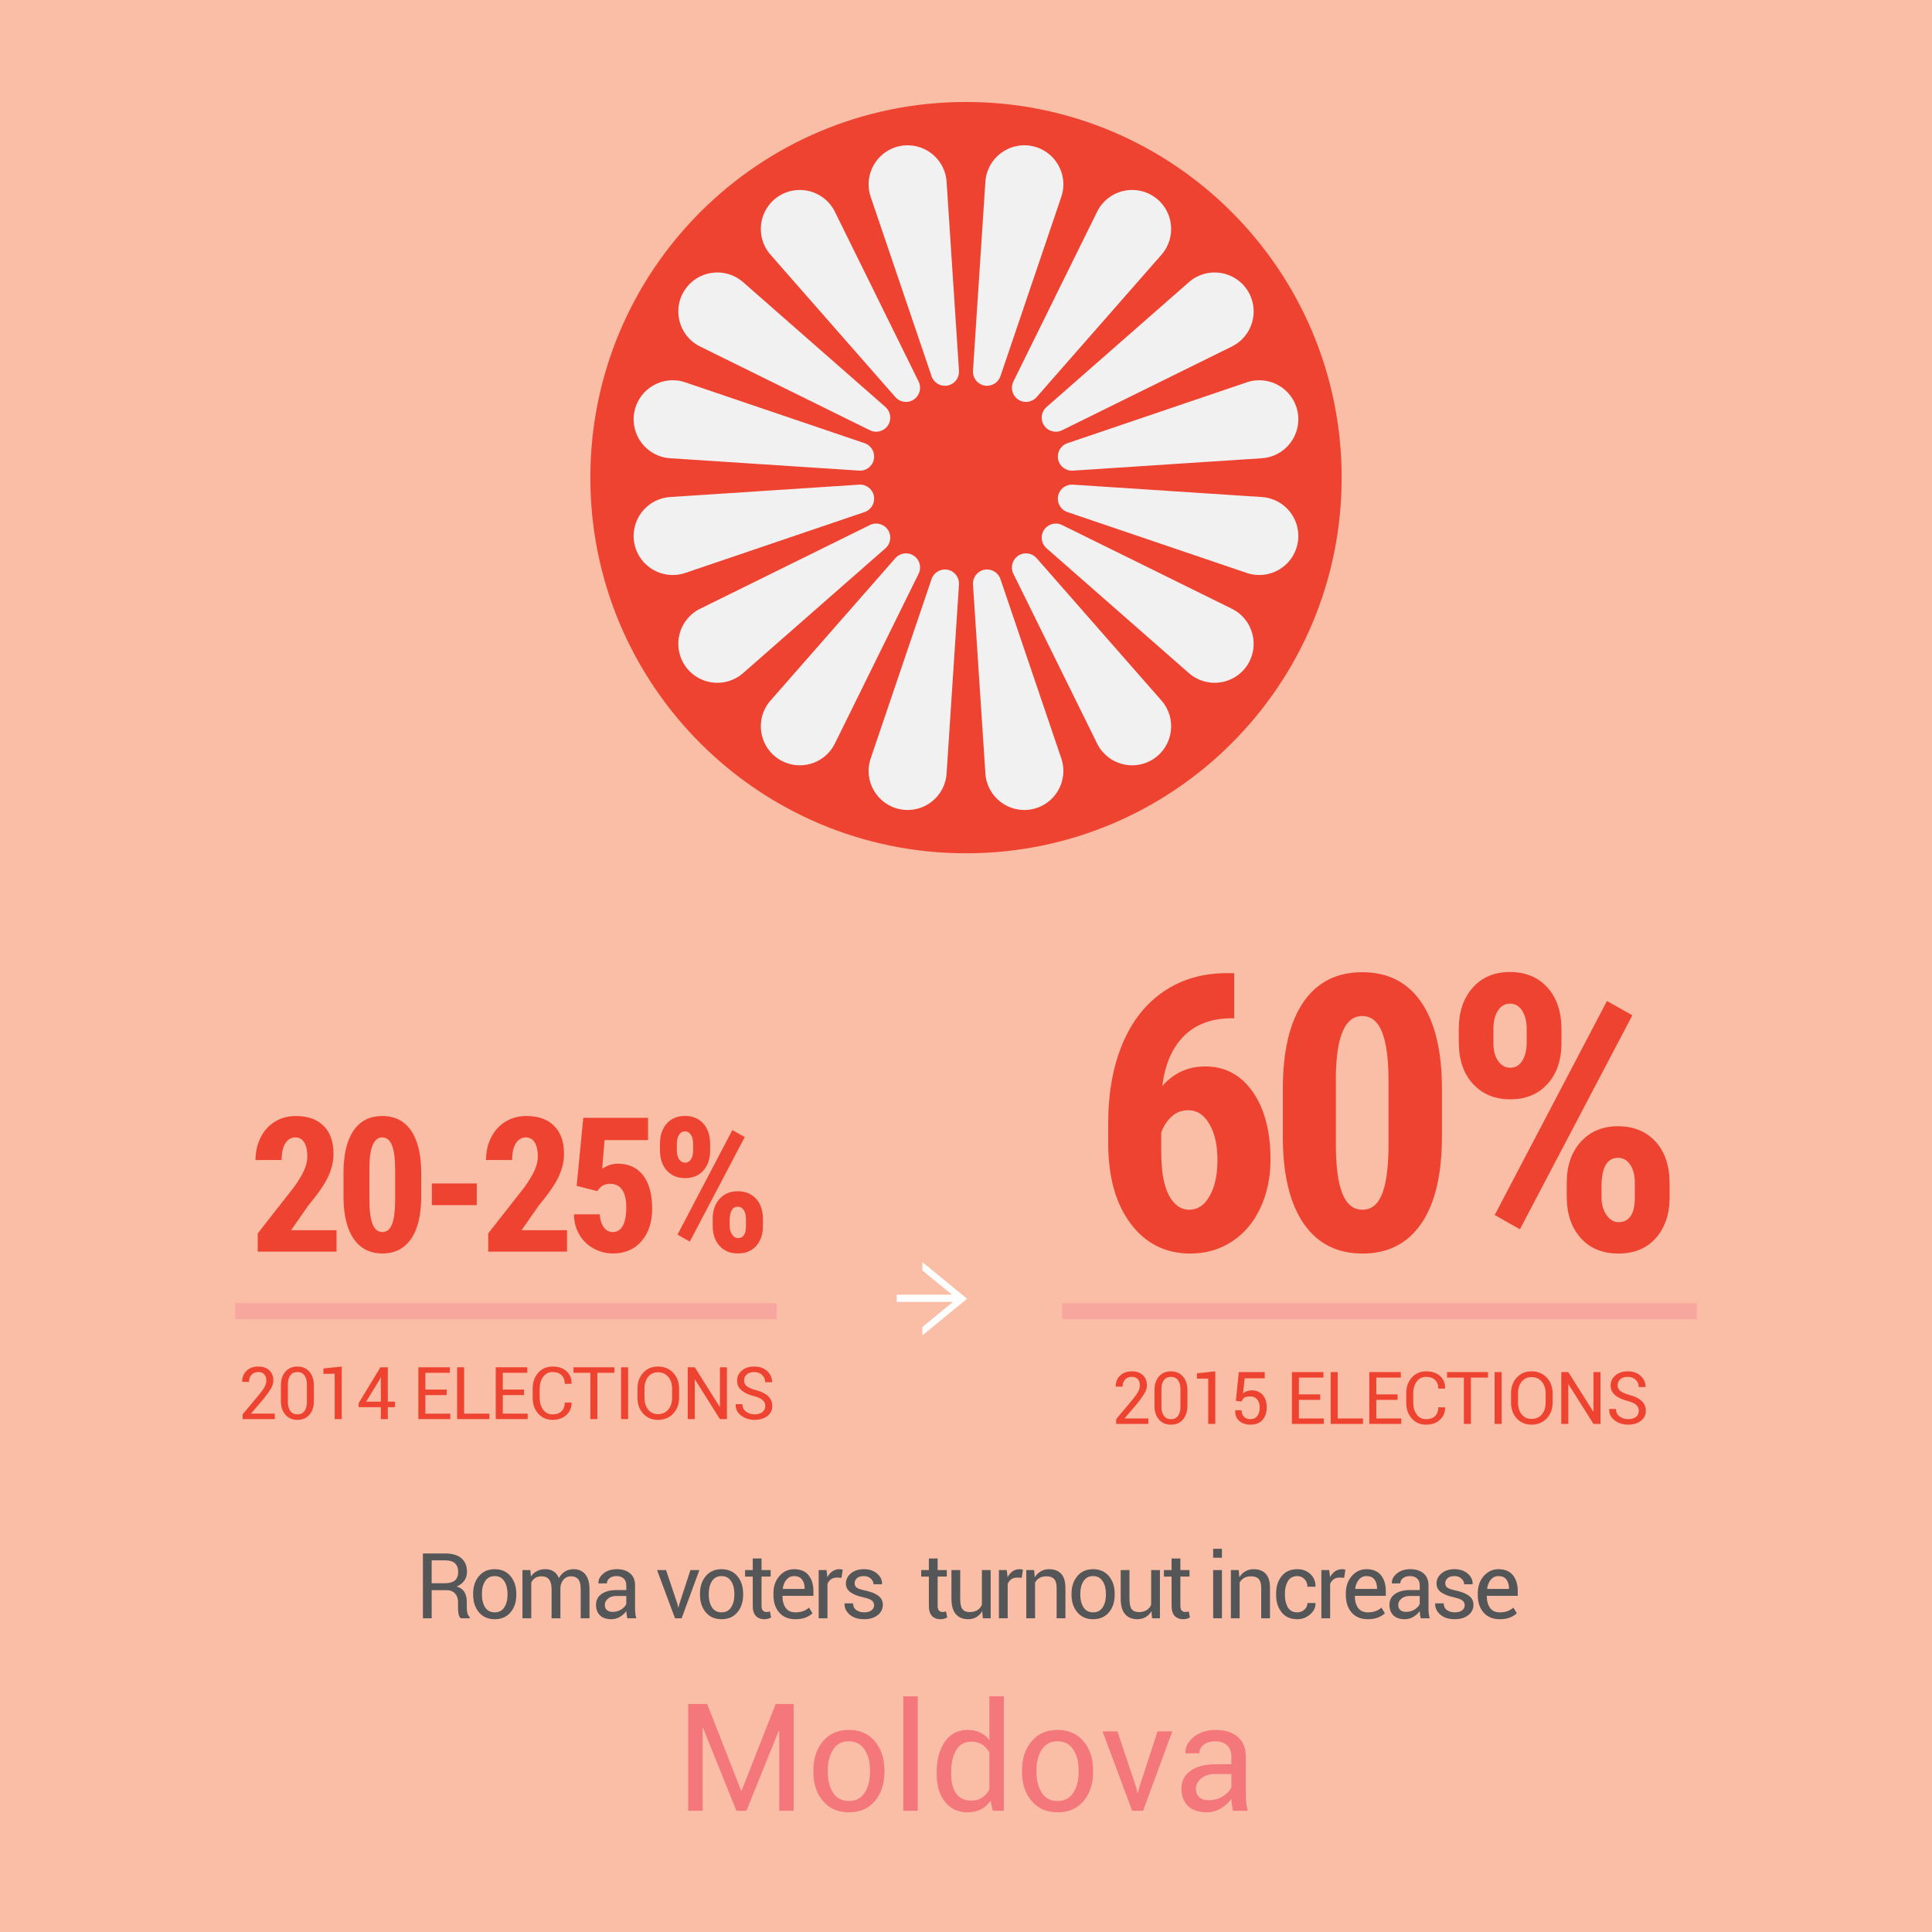 <?xml version="1.0" encoding="utf-8"?>
<!-- Generator: Adobe Illustrator 16.0.0, SVG Export Plug-In . SVG Version: 6.00 Build 0)  -->
<!DOCTYPE svg PUBLIC "-//W3C//DTD SVG 1.1//EN" "http://www.w3.org/Graphics/SVG/1.1/DTD/svg11.dtd">
<svg version="1.1" xmlns="http://www.w3.org/2000/svg" xmlns:xlink="http://www.w3.org/1999/xlink" x="0px" y="0px" width="360px"
	 height="360px" viewBox="0 0 360 360" enable-background="new 0 0 360 360" xml:space="preserve">
<g id="Layer_1">
	<g>
		<rect fill="#FABEA7" width="360" height="360"/>
	</g>
	<g>
		<g>
			<path fill="#EF4331" d="M180.001,19c-38.666,0-70,31.342-70,70.002c0,38.659,31.334,69.998,70,69.998
				c38.658,0,69.998-31.339,69.998-69.998C249.999,50.342,218.659,19,180.001,19z"/>
		</g>
		<g>
			<g id="petal-15">
				<path fill="#F1F1F2" d="M144.998,36.619c3.65-2.436,8.623-1.11,10.566,2.83l15.612,31.657c0.577,1.179,0.196,2.612-0.903,3.341
					c-1.093,0.736-2.561,0.541-3.431-0.45L143.57,47.46C140.674,44.158,141.349,39.057,144.998,36.619z"/>
			</g>
			<g id="petal-14">
				<path fill="#F1F1F2" d="M127.618,54.002c2.435-3.651,7.54-4.327,10.842-1.431l26.536,23.273
					c0.988,0.869,1.184,2.336,0.449,3.436c-0.73,1.094-2.158,1.476-3.341,0.897l-31.655-15.613
					C126.506,62.623,125.177,57.649,127.618,54.002z"/>
			</g>
			<g id="petal-13">
				<path fill="#F1F1F2" d="M118.209,76.712c0.858-4.305,5.31-6.885,9.471-5.471l33.426,11.343c1.244,0.424,1.986,1.709,1.728,3
					c-0.253,1.295-1.431,2.197-2.749,2.109l-35.22-2.308C120.481,85.101,117.354,81.014,118.209,76.712z"/>
			</g>
			<g id="petal-12">
				<path fill="#F1F1F2" d="M118.209,101.292c-0.854-4.303,2.272-8.39,6.656-8.676l35.226-2.31c1.312-0.087,2.489,0.813,2.743,2.108
					c0.258,1.292-0.484,2.576-1.728,3l-33.426,11.346C123.519,108.173,119.067,105.595,118.209,101.292z"/>
			</g>
			<g id="petal-11">
				<path fill="#F1F1F2" d="M127.618,124c-2.441-3.646-1.112-8.62,2.831-10.563l31.655-15.612c1.184-0.581,2.611-0.198,3.341,0.895
					c0.734,1.1,0.544,2.568-0.449,3.439L138.46,125.43C135.157,128.325,130.053,127.649,127.618,124z"/>
			</g>
			<g id="petal-10">
				<path fill="#F1F1F2" d="M144.998,141.381c-3.649-2.438-4.323-7.538-1.427-10.841l23.271-26.538
					c0.87-0.989,2.338-1.184,3.431-0.45c1.099,0.731,1.486,2.163,0.903,3.343l-15.612,31.658
					C153.621,142.494,148.647,143.821,144.998,141.381z"/>
			</g>
			<g id="petal-9">
				<path fill="#F1F1F2" d="M176.382,144.133c-0.285,4.385-4.372,7.514-8.671,6.656c-4.308-0.856-6.887-5.31-5.469-9.47
					l11.342-33.425c0.422-1.243,1.712-1.986,3.001-1.729c1.29,0.255,2.192,1.433,2.107,2.747L176.382,144.133z"/>
			</g>
			<g id="petal-16">
				<path fill="#F1F1F2" d="M176.586,71.837c-1.289,0.256-2.579-0.486-3.001-1.729l-11.346-33.425
					c-1.414-4.162,1.165-8.615,5.465-9.471c4.306-0.854,8.394,2.273,8.678,6.657l2.311,35.224
					C178.778,70.402,177.876,71.58,176.586,71.837z"/>
			</g>
			<g id="petal-4">
				<path fill="#F1F1F2" d="M241.785,76.708c0.858,4.304-2.27,8.392-6.654,8.678l-35.222,2.308
					c-1.312,0.088-2.489-0.814-2.747-2.109c-0.258-1.291,0.482-2.576,1.732-2.998l33.422-11.345
					C236.478,69.828,240.933,72.407,241.785,76.708z"/>
			</g>
			<g id="petal-3">
				<path fill="#F1F1F2" d="M232.378,54.002c2.439,3.645,1.11,8.618-2.833,10.563l-31.655,15.613
					c-1.178,0.579-2.605,0.196-3.339-0.897c-0.736-1.1-0.539-2.567,0.453-3.436l26.536-23.273
					C224.843,49.675,229.945,50.351,232.378,54.002z"/>
			</g>
			<g id="petal-2">
				<path fill="#F1F1F2" d="M214.996,36.619c3.651,2.438,4.324,7.539,1.432,10.841l-23.273,26.538
					c-0.87,0.989-2.338,1.187-3.437,0.45c-1.089-0.731-1.476-2.16-0.898-3.341l15.615-31.66
					C206.379,35.508,211.347,34.184,214.996,36.619z"/>
			</g>
			<g id="petal-1">
				<path fill="#F1F1F2" d="M183.612,33.869c0.285-4.383,4.373-7.515,8.673-6.657c4.306,0.856,6.885,5.309,5.473,9.469
					l-11.343,33.424c-0.428,1.246-1.71,1.987-3.006,1.731c-1.29-0.257-2.192-1.434-2.107-2.745L183.612,33.869z"/>
			</g>
			<g id="petal-8">
				<path fill="#F1F1F2" d="M192.285,150.789c-4.3,0.858-8.388-2.271-8.673-6.656l-2.311-35.221
					c-0.085-1.313,0.817-2.492,2.107-2.747c1.296-0.257,2.579,0.485,3.006,1.729l11.343,33.425
					C199.169,145.479,196.597,149.934,192.285,150.789z"/>
			</g>
			<g id="petal-7">
				<path fill="#F1F1F2" d="M214.996,141.381c-3.649,2.44-8.617,1.111-10.562-2.828l-15.615-31.658
					c-0.578-1.179-0.19-2.612,0.898-3.343c1.099-0.733,2.567-0.539,3.437,0.45l23.273,26.538
					C219.32,133.844,218.647,138.943,214.996,141.381z"/>
			</g>
			<g id="petal-6">
				<path fill="#F1F1F2" d="M232.378,124c-2.433,3.649-7.536,4.325-10.838,1.43l-26.536-23.271c-0.992-0.872-1.189-2.34-0.453-3.439
					c0.734-1.092,2.162-1.476,3.339-0.895l31.655,15.61C233.488,115.38,234.817,120.351,232.378,124z"/>
			</g>
			<g id="petal-5">
				<path fill="#F1F1F2" d="M241.785,101.292c-0.853,4.301-5.308,6.88-9.469,5.469l-33.422-11.346c-1.25-0.424-1.99-1.708-1.732-3
					c0.257-1.295,1.429-2.195,2.741-2.108l35.228,2.31C239.515,92.902,242.644,96.987,241.785,101.292z"/>
			</g>
		</g>
	</g>
</g>
<g id="Layer_2">
	<g>
		<g>
			<path fill="#F4777C" d="M138.103,333.68h0.082l6.357-16.174h3.35v19.906h-2.693v-14.916l-0.082-0.014l-6.029,14.93h-1.873
				l-6.207-15.422l-0.082,0.014v15.408h-2.693v-19.906h3.541L138.103,333.68z"/>
			<path fill="#F4777C" d="M151.556,329.879c0-2.188,0.592-3.99,1.777-5.407c1.185-1.417,2.793-2.126,4.826-2.126
				c2.051,0,3.671,0.707,4.86,2.119c1.189,1.413,1.784,3.218,1.784,5.414v0.301c0,2.206-0.593,4.011-1.777,5.414
				c-1.185,1.404-2.798,2.105-4.84,2.105c-2.042,0-3.657-0.704-4.847-2.112s-1.784-3.21-1.784-5.407V329.879z M154.249,330.18
				c0,1.568,0.33,2.862,0.991,3.883c0.661,1.021,1.643,1.531,2.946,1.531c1.285,0,2.26-0.51,2.926-1.531
				c0.665-1.021,0.998-2.315,0.998-3.883v-0.301c0-1.549-0.335-2.839-1.005-3.869c-0.67-1.03-1.652-1.545-2.946-1.545
				c-1.285,0-2.258,0.515-2.919,1.545c-0.661,1.03-0.991,2.32-0.991,3.869V330.18z"/>
			<path fill="#F4777C" d="M171.011,337.412h-2.693v-21.328h2.693V337.412z"/>
			<path fill="#F4777C" d="M174.538,330.289c0-2.379,0.508-4.297,1.524-5.756c1.016-1.458,2.44-2.188,4.272-2.188
				c0.866,0,1.634,0.16,2.304,0.479c0.67,0.319,1.242,0.784,1.716,1.395v-8.135h2.693v21.328h-2.064l-0.41-1.873
				c-0.483,0.711-1.08,1.249-1.791,1.613s-1.536,0.547-2.475,0.547c-1.805,0-3.218-0.654-4.238-1.962
				c-1.021-1.308-1.531-3.028-1.531-5.161V330.289z M177.231,330.576c0,1.495,0.305,2.691,0.916,3.589
				c0.61,0.898,1.559,1.347,2.844,1.347c0.802,0,1.477-0.182,2.023-0.547c0.547-0.364,0.993-0.875,1.34-1.531v-6.904
				c-0.347-0.61-0.795-1.096-1.347-1.456c-0.552-0.36-1.215-0.54-1.989-0.54c-1.294,0-2.249,0.533-2.864,1.6
				s-0.923,2.452-0.923,4.156V330.576z"/>
			<path fill="#F4777C" d="M190.438,329.879c0-2.188,0.592-3.99,1.777-5.407c1.185-1.417,2.793-2.126,4.826-2.126
				c2.051,0,3.671,0.707,4.86,2.119c1.189,1.413,1.784,3.218,1.784,5.414v0.301c0,2.206-0.593,4.011-1.777,5.414
				c-1.185,1.404-2.798,2.105-4.84,2.105c-2.042,0-3.657-0.704-4.847-2.112s-1.784-3.21-1.784-5.407V329.879z M193.132,330.18
				c0,1.568,0.33,2.862,0.991,3.883c0.661,1.021,1.643,1.531,2.946,1.531c1.285,0,2.26-0.51,2.926-1.531
				c0.665-1.021,0.998-2.315,0.998-3.883v-0.301c0-1.549-0.335-2.839-1.005-3.869c-0.67-1.03-1.652-1.545-2.946-1.545
				c-1.285,0-2.258,0.515-2.919,1.545c-0.661,1.03-0.991,2.32-0.991,3.869V330.18z"/>
			<path fill="#F4777C" d="M211.712,333.051l0.232,1.039h0.082l0.26-1.039l3.404-10.432h2.748l-5.441,14.793h-2.037l-5.51-14.793
				h2.762L211.712,333.051z"/>
			<path fill="#F4777C" d="M229.745,337.412c-0.091-0.446-0.162-0.841-0.212-1.183c-0.05-0.342-0.08-0.686-0.089-1.032
				c-0.501,0.711-1.155,1.306-1.962,1.784s-1.675,0.718-2.604,0.718c-1.541,0-2.714-0.394-3.521-1.183
				c-0.807-0.788-1.21-1.875-1.21-3.261c0-1.413,0.572-2.518,1.716-3.315c1.144-0.797,2.695-1.196,4.655-1.196h2.926v-1.463
				c0-0.866-0.265-1.552-0.793-2.058c-0.529-0.506-1.276-0.759-2.242-0.759c-0.875,0-1.582,0.219-2.119,0.656
				c-0.538,0.438-0.807,0.962-0.807,1.572l-2.557,0.027l-0.027-0.082c-0.064-1.075,0.439-2.06,1.511-2.953
				c1.071-0.893,2.454-1.34,4.149-1.34c1.677,0,3.026,0.426,4.047,1.278c1.021,0.853,1.531,2.081,1.531,3.685v7.123
				c0,0.529,0.027,1.039,0.082,1.531s0.155,0.976,0.301,1.449H229.745z M225.274,335.443c0.975,0,1.854-0.25,2.639-0.752
				c0.784-0.501,1.294-1.075,1.531-1.723v-2.406h-3.021c-1.085,0-1.953,0.273-2.604,0.82c-0.652,0.547-0.978,1.189-0.978,1.928
				c0,0.656,0.205,1.176,0.615,1.559S224.472,335.443,225.274,335.443z"/>
		</g>
		<g>
			<path fill="#555658" d="M80.438,296.305v5.238h-1.635v-12.078h4.134c1.323,0,2.333,0.294,3.03,0.881
				c0.697,0.586,1.046,1.438,1.046,2.557c0,0.619-0.162,1.159-0.486,1.618c-0.323,0.459-0.795,0.824-1.415,1.096
				c0.664,0.216,1.142,0.565,1.432,1.05c0.291,0.484,0.436,1.084,0.436,1.797v1.138c0,0.376,0.042,0.714,0.125,1.013
				s0.227,0.542,0.432,0.73v0.199h-1.685c-0.216-0.188-0.354-0.465-0.415-0.83s-0.091-0.741-0.091-1.129v-1.104
				c0-0.653-0.191-1.18-0.573-1.578s-0.894-0.598-1.536-0.598H80.438z M80.438,295.019h2.333c0.924,0,1.59-0.176,1.996-0.527
				c0.407-0.352,0.61-0.887,0.61-1.606c0-0.68-0.198-1.207-0.594-1.581c-0.396-0.373-1.011-0.56-1.847-0.56h-2.499V295.019z"/>
			<path fill="#555658" d="M88.163,296.969c0-1.328,0.36-2.422,1.079-3.282s1.696-1.291,2.93-1.291c1.245,0,2.229,0.429,2.951,1.286
				c0.722,0.858,1.083,1.954,1.083,3.287v0.184c0,1.339-0.36,2.435-1.079,3.287c-0.719,0.852-1.699,1.277-2.938,1.277
				s-2.221-0.427-2.942-1.282c-0.723-0.854-1.083-1.949-1.083-3.282V296.969z M89.798,297.152c0,0.951,0.201,1.737,0.602,2.357
				c0.401,0.619,0.998,0.93,1.789,0.93c0.78,0,1.373-0.311,1.776-0.93c0.404-0.62,0.606-1.406,0.606-2.357v-0.184
				c0-0.94-0.204-1.724-0.61-2.349c-0.407-0.625-1.003-0.938-1.789-0.938c-0.78,0-1.371,0.313-1.772,0.938
				c-0.401,0.625-0.602,1.408-0.602,2.349V297.152z"/>
			<path fill="#555658" d="M98.818,292.562l0.116,1.179c0.293-0.426,0.666-0.757,1.117-0.992c0.451-0.235,0.975-0.353,1.573-0.353
				s1.111,0.139,1.54,0.415c0.429,0.276,0.751,0.691,0.967,1.245c0.288-0.515,0.663-0.92,1.125-1.216
				c0.462-0.296,1.003-0.444,1.623-0.444c0.913,0,1.635,0.314,2.167,0.942s0.797,1.572,0.797,2.834v5.371h-1.635v-5.387
				c0-0.886-0.152-1.513-0.457-1.881s-0.758-0.552-1.361-0.552c-0.559,0-1.011,0.193-1.357,0.581
				c-0.346,0.388-0.549,0.877-0.61,1.469v0.066v5.703h-1.644v-5.387c0-0.842-0.156-1.457-0.469-1.848
				c-0.313-0.39-0.763-0.585-1.349-0.585c-0.498,0-0.908,0.103-1.229,0.308c-0.321,0.204-0.567,0.492-0.739,0.863v6.648h-1.635
				v-8.981H98.818z"/>
			<path fill="#555658" d="M116.886,301.543c-0.055-0.271-0.098-0.511-0.129-0.718c-0.03-0.208-0.048-0.417-0.054-0.627
				c-0.304,0.432-0.701,0.793-1.191,1.083c-0.489,0.291-1.017,0.436-1.581,0.436c-0.935,0-1.647-0.239-2.138-0.718
				c-0.489-0.479-0.734-1.139-0.734-1.979c0-0.857,0.347-1.528,1.042-2.013c0.694-0.484,1.636-0.727,2.826-0.727h1.776v-0.888
				c0-0.526-0.161-0.942-0.481-1.25c-0.321-0.307-0.775-0.461-1.361-0.461c-0.531,0-0.96,0.133-1.287,0.398s-0.49,0.584-0.49,0.955
				l-1.552,0.017l-0.017-0.05c-0.039-0.653,0.267-1.251,0.917-1.793c0.65-0.542,1.49-0.813,2.519-0.813
				c1.018,0,1.837,0.259,2.457,0.776s0.93,1.263,0.93,2.236v4.325c0,0.321,0.017,0.631,0.05,0.93s0.094,0.592,0.183,0.88H116.886z
				 M114.171,300.348c0.592,0,1.126-0.152,1.602-0.457c0.476-0.304,0.786-0.652,0.93-1.045v-1.461h-1.834
				c-0.659,0-1.186,0.166-1.582,0.498c-0.396,0.332-0.593,0.722-0.593,1.17c0,0.398,0.125,0.714,0.374,0.946
				S113.685,300.348,114.171,300.348z"/>
			<path fill="#555658" d="M126.234,298.895l0.141,0.631h0.05l0.158-0.631l2.067-6.333h1.668l-3.304,8.981h-1.237l-3.345-8.981
				h1.677L126.234,298.895z"/>
			<path fill="#555658" d="M130.431,296.969c0-1.328,0.36-2.422,1.079-3.282s1.696-1.291,2.93-1.291
				c1.245,0,2.229,0.429,2.951,1.286c0.722,0.858,1.083,1.954,1.083,3.287v0.184c0,1.339-0.36,2.435-1.079,3.287
				c-0.719,0.852-1.699,1.277-2.938,1.277s-2.221-0.427-2.942-1.282c-0.723-0.854-1.083-1.949-1.083-3.282V296.969z
				 M132.066,297.152c0,0.951,0.201,1.737,0.602,2.357c0.401,0.619,0.998,0.93,1.789,0.93c0.78,0,1.373-0.311,1.776-0.93
				c0.404-0.62,0.606-1.406,0.606-2.357v-0.184c0-0.94-0.204-1.724-0.61-2.349c-0.407-0.625-1.003-0.938-1.789-0.938
				c-0.78,0-1.371,0.313-1.772,0.938c-0.401,0.625-0.602,1.408-0.602,2.349V297.152z"/>
			<path fill="#555658" d="M141.899,290.395v2.167h1.702v1.212h-1.702v5.453c0,0.421,0.087,0.717,0.261,0.889
				c0.175,0.172,0.406,0.258,0.693,0.258c0.094,0,0.199-0.013,0.315-0.038c0.116-0.024,0.213-0.051,0.291-0.079l0.224,1.121
				c-0.122,0.1-0.302,0.182-0.54,0.245s-0.473,0.095-0.706,0.095c-0.664,0-1.192-0.2-1.585-0.602s-0.589-1.03-0.589-1.889v-5.453
				h-1.428v-1.212h1.428v-2.167H141.899z"/>
			<path fill="#555658" d="M148.221,301.717c-1.29,0-2.295-0.412-3.017-1.236c-0.723-0.824-1.083-1.909-1.083-3.254v-0.365
				c0-1.289,0.372-2.356,1.117-3.2c0.744-0.844,1.653-1.266,2.727-1.266c1.201,0,2.102,0.374,2.702,1.12
				c0.6,0.748,0.9,1.741,0.9,2.98v0.863h-5.744l-0.025,0.041c0,0.902,0.199,1.635,0.598,2.196s1.007,0.843,1.826,0.843
				c0.553,0,1.039-0.079,1.457-0.237c0.418-0.157,0.776-0.375,1.075-0.651l0.639,1.063c-0.321,0.31-0.744,0.571-1.27,0.784
				S148.963,301.717,148.221,301.717z M147.964,293.682c-0.57,0-1.042,0.221-1.415,0.66c-0.374,0.44-0.602,1.003-0.685,1.689
				l0.017,0.041h4.051v-0.133c0-0.652-0.161-1.192-0.481-1.618S148.633,293.682,147.964,293.682z"/>
			<path fill="#555658" d="M156.801,294.006l-0.838-0.05c-0.432,0-0.795,0.103-1.092,0.308c-0.296,0.204-0.524,0.492-0.685,0.863
				v6.416h-1.635v-8.981h1.461l0.158,1.312c0.254-0.465,0.568-0.827,0.942-1.088c0.373-0.26,0.804-0.39,1.291-0.39
				c0.122,0,0.238,0.01,0.349,0.029s0.202,0.04,0.274,0.062L156.801,294.006z"/>
			<path fill="#555658" d="M162.874,299.127c0-0.359-0.137-0.652-0.411-0.879c-0.273-0.228-0.792-0.427-1.556-0.598
				c-1.057-0.228-1.869-0.546-2.436-0.955c-0.567-0.409-0.851-0.957-0.851-1.644c0-0.73,0.311-1.355,0.934-1.876
				c0.622-0.521,1.429-0.78,2.419-0.78c1.018,0,1.843,0.276,2.474,0.83s0.933,1.198,0.905,1.935l-0.017,0.049h-1.561
				c0-0.387-0.17-0.738-0.511-1.054c-0.34-0.315-0.771-0.474-1.291-0.474c-0.576,0-1.006,0.131-1.291,0.391
				c-0.285,0.26-0.428,0.57-0.428,0.93c0,0.354,0.123,0.628,0.369,0.822c0.247,0.193,0.754,0.37,1.523,0.531
				c1.101,0.232,1.937,0.562,2.507,0.987s0.855,0.982,0.855,1.669c0,0.797-0.322,1.446-0.967,1.95
				c-0.645,0.504-1.487,0.755-2.527,0.755c-1.146,0-2.047-0.29-2.706-0.871s-0.971-1.259-0.938-2.033l0.017-0.051h1.561
				c0.028,0.582,0.244,1.006,0.647,1.274s0.877,0.403,1.419,0.403c0.581,0,1.036-0.124,1.365-0.37
				C162.709,299.823,162.874,299.51,162.874,299.127z"/>
			<path fill="#555658" d="M174.717,290.395v2.167h1.702v1.212h-1.702v5.453c0,0.421,0.087,0.717,0.261,0.889
				c0.175,0.172,0.406,0.258,0.693,0.258c0.094,0,0.199-0.013,0.315-0.038c0.116-0.024,0.213-0.051,0.291-0.079l0.224,1.121
				c-0.122,0.1-0.302,0.182-0.54,0.245s-0.473,0.095-0.706,0.095c-0.664,0-1.192-0.2-1.585-0.602s-0.589-1.03-0.589-1.889v-5.453
				h-1.428v-1.212h1.428v-2.167H174.717z"/>
			<path fill="#555658" d="M183.023,300.215c-0.282,0.481-0.645,0.853-1.087,1.112s-0.955,0.39-1.536,0.39
				c-0.979,0-1.743-0.313-2.291-0.938s-0.822-1.6-0.822-2.922v-5.296h1.635v5.313c0,0.957,0.141,1.616,0.423,1.976
				s0.722,0.539,1.32,0.539c0.581,0,1.061-0.117,1.44-0.353c0.379-0.235,0.665-0.568,0.859-1v-6.475h1.635v8.981h-1.469
				L183.023,300.215z"/>
			<path fill="#555658" d="M190.382,294.006l-0.838-0.05c-0.432,0-0.795,0.103-1.092,0.308c-0.296,0.204-0.524,0.492-0.685,0.863
				v6.416h-1.635v-8.981h1.461l0.158,1.312c0.254-0.465,0.568-0.827,0.942-1.088c0.373-0.26,0.804-0.39,1.291-0.39
				c0.122,0,0.238,0.01,0.349,0.029s0.202,0.04,0.274,0.062L190.382,294.006z"/>
			<path fill="#555658" d="M192.695,292.562l0.116,1.337c0.299-0.477,0.674-0.846,1.125-1.108c0.451-0.263,0.964-0.395,1.54-0.395
				c0.968,0,1.718,0.283,2.25,0.851s0.797,1.443,0.797,2.627v5.67h-1.635v-5.637c0-0.791-0.156-1.353-0.469-1.685
				c-0.313-0.332-0.79-0.498-1.432-0.498c-0.503,0-0.931,0.101-1.283,0.303c-0.351,0.202-0.629,0.485-0.834,0.851v6.666h-1.635
				v-8.981H192.695z"/>
			<path fill="#555658" d="M199.664,296.969c0-1.328,0.36-2.422,1.079-3.282s1.696-1.291,2.93-1.291
				c1.245,0,2.229,0.429,2.951,1.286c0.722,0.858,1.083,1.954,1.083,3.287v0.184c0,1.339-0.36,2.435-1.079,3.287
				c-0.719,0.852-1.699,1.277-2.938,1.277s-2.221-0.427-2.942-1.282c-0.723-0.854-1.083-1.949-1.083-3.282V296.969z
				 M201.299,297.152c0,0.951,0.201,1.737,0.602,2.357c0.401,0.619,0.998,0.93,1.789,0.93c0.78,0,1.373-0.311,1.776-0.93
				c0.404-0.62,0.606-1.406,0.606-2.357v-0.184c0-0.94-0.204-1.724-0.61-2.349c-0.407-0.625-1.003-0.938-1.789-0.938
				c-0.78,0-1.371,0.313-1.772,0.938c-0.401,0.625-0.602,1.408-0.602,2.349V297.152z"/>
			<path fill="#555658" d="M214.561,300.215c-0.282,0.481-0.645,0.853-1.087,1.112s-0.955,0.39-1.536,0.39
				c-0.979,0-1.743-0.313-2.291-0.938s-0.822-1.6-0.822-2.922v-5.296h1.635v5.313c0,0.957,0.141,1.616,0.423,1.976
				s0.722,0.539,1.32,0.539c0.581,0,1.061-0.117,1.44-0.353c0.379-0.235,0.665-0.568,0.859-1v-6.475h1.635v8.981h-1.469
				L214.561,300.215z"/>
			<path fill="#555658" d="M219.945,290.395v2.167h1.702v1.212h-1.702v5.453c0,0.421,0.087,0.717,0.261,0.889
				c0.175,0.172,0.406,0.258,0.693,0.258c0.094,0,0.199-0.013,0.315-0.038c0.116-0.024,0.213-0.051,0.291-0.079l0.224,1.121
				c-0.122,0.1-0.302,0.182-0.54,0.245s-0.473,0.095-0.706,0.095c-0.664,0-1.192-0.2-1.585-0.602s-0.589-1.03-0.589-1.889v-5.453
				h-1.428v-1.212h1.428v-2.167H219.945z"/>
			<path fill="#555658" d="M227.691,290.262h-1.635v-1.668h1.635V290.262z M227.691,301.543h-1.635v-8.981h1.635V301.543z"/>
			<path fill="#555658" d="M230.817,292.562l0.116,1.337c0.299-0.477,0.674-0.846,1.125-1.108c0.451-0.263,0.964-0.395,1.54-0.395
				c0.968,0,1.718,0.283,2.25,0.851s0.797,1.443,0.797,2.627v5.67h-1.635v-5.637c0-0.791-0.156-1.353-0.469-1.685
				c-0.313-0.332-0.79-0.498-1.432-0.498c-0.503,0-0.931,0.101-1.283,0.303c-0.351,0.202-0.629,0.485-0.834,0.851v6.666h-1.635
				v-8.981H230.817z"/>
			<path fill="#555658" d="M241.738,300.439c0.503,0,0.943-0.168,1.32-0.503s0.564-0.745,0.564-1.232h1.478l0.025,0.05
				c0.022,0.774-0.31,1.462-0.996,2.063s-1.483,0.9-2.391,0.9c-1.262,0-2.236-0.429-2.922-1.286s-1.029-1.926-1.029-3.204v-0.349
				c0-1.268,0.344-2.331,1.034-3.191c0.688-0.86,1.661-1.291,2.917-1.291c1.001,0,1.822,0.31,2.461,0.93
				c0.639,0.62,0.947,1.381,0.925,2.282l-0.017,0.051h-1.486c0-0.549-0.179-1.015-0.535-1.399c-0.357-0.385-0.807-0.577-1.349-0.577
				c-0.802,0-1.388,0.312-1.755,0.935c-0.368,0.622-0.552,1.376-0.552,2.262v0.349c0,0.902,0.181,1.663,0.543,2.283
				C240.336,300.129,240.924,300.439,241.738,300.439z"/>
			<path fill="#555658" d="M250.467,294.006l-0.838-0.05c-0.432,0-0.795,0.103-1.092,0.308c-0.296,0.204-0.524,0.492-0.685,0.863
				v6.416h-1.635v-8.981h1.461l0.158,1.312c0.254-0.465,0.568-0.827,0.942-1.088c0.373-0.26,0.804-0.39,1.291-0.39
				c0.122,0,0.238,0.01,0.349,0.029s0.202,0.04,0.274,0.062L250.467,294.006z"/>
			<path fill="#555658" d="M254.879,301.717c-1.29,0-2.295-0.412-3.017-1.236c-0.723-0.824-1.083-1.909-1.083-3.254v-0.365
				c0-1.289,0.372-2.356,1.117-3.2c0.744-0.844,1.653-1.266,2.727-1.266c1.201,0,2.102,0.374,2.702,1.12
				c0.6,0.748,0.9,1.741,0.9,2.98v0.863h-5.744l-0.025,0.041c0,0.902,0.199,1.635,0.598,2.196s1.007,0.843,1.826,0.843
				c0.553,0,1.039-0.079,1.457-0.237c0.418-0.157,0.776-0.375,1.075-0.651l0.639,1.063c-0.321,0.31-0.744,0.571-1.27,0.784
				S255.621,301.717,254.879,301.717z M254.622,293.682c-0.57,0-1.042,0.221-1.415,0.66c-0.374,0.44-0.602,1.003-0.685,1.689
				l0.017,0.041h4.051v-0.133c0-0.652-0.161-1.192-0.481-1.618S255.292,293.682,254.622,293.682z"/>
			<path fill="#555658" d="M264.729,301.543c-0.055-0.271-0.098-0.511-0.129-0.718c-0.03-0.208-0.048-0.417-0.054-0.627
				c-0.304,0.432-0.701,0.793-1.191,1.083c-0.489,0.291-1.017,0.436-1.581,0.436c-0.935,0-1.647-0.239-2.138-0.718
				c-0.489-0.479-0.734-1.139-0.734-1.979c0-0.857,0.347-1.528,1.042-2.013c0.694-0.484,1.636-0.727,2.826-0.727h1.776v-0.888
				c0-0.526-0.161-0.942-0.481-1.25c-0.321-0.307-0.775-0.461-1.361-0.461c-0.531,0-0.96,0.133-1.287,0.398s-0.49,0.584-0.49,0.955
				l-1.552,0.017l-0.017-0.05c-0.039-0.653,0.267-1.251,0.917-1.793c0.65-0.542,1.49-0.813,2.519-0.813
				c1.018,0,1.837,0.259,2.457,0.776s0.93,1.263,0.93,2.236v4.325c0,0.321,0.017,0.631,0.05,0.93s0.094,0.592,0.183,0.88H264.729z
				 M262.015,300.348c0.592,0,1.126-0.152,1.602-0.457c0.476-0.304,0.786-0.652,0.93-1.045v-1.461h-1.834
				c-0.659,0-1.186,0.166-1.582,0.498c-0.396,0.332-0.593,0.722-0.593,1.17c0,0.398,0.125,0.714,0.374,0.946
				S261.528,300.348,262.015,300.348z"/>
			<path fill="#555658" d="M272.927,299.127c0-0.359-0.137-0.652-0.411-0.879c-0.273-0.228-0.792-0.427-1.556-0.598
				c-1.057-0.228-1.869-0.546-2.436-0.955c-0.567-0.409-0.851-0.957-0.851-1.644c0-0.73,0.311-1.355,0.934-1.876
				c0.622-0.521,1.429-0.78,2.419-0.78c1.018,0,1.843,0.276,2.474,0.83s0.933,1.198,0.905,1.935l-0.017,0.049h-1.561
				c0-0.387-0.17-0.738-0.511-1.054c-0.34-0.315-0.771-0.474-1.291-0.474c-0.576,0-1.006,0.131-1.291,0.391
				c-0.285,0.26-0.428,0.57-0.428,0.93c0,0.354,0.123,0.628,0.369,0.822c0.247,0.193,0.754,0.37,1.523,0.531
				c1.101,0.232,1.937,0.562,2.507,0.987s0.855,0.982,0.855,1.669c0,0.797-0.322,1.446-0.967,1.95
				c-0.645,0.504-1.487,0.755-2.527,0.755c-1.146,0-2.047-0.29-2.706-0.871s-0.971-1.259-0.938-2.033l0.017-0.051H269
				c0.028,0.582,0.244,1.006,0.647,1.274s0.877,0.403,1.419,0.403c0.581,0,1.036-0.124,1.365-0.37
				C272.762,299.823,272.927,299.51,272.927,299.127z"/>
			<path fill="#555658" d="M279.465,301.717c-1.29,0-2.295-0.412-3.017-1.236c-0.723-0.824-1.083-1.909-1.083-3.254v-0.365
				c0-1.289,0.372-2.356,1.117-3.2c0.744-0.844,1.653-1.266,2.727-1.266c1.201,0,2.102,0.374,2.702,1.12
				c0.6,0.748,0.9,1.741,0.9,2.98v0.863h-5.744l-0.025,0.041c0,0.902,0.199,1.635,0.598,2.196s1.007,0.843,1.826,0.843
				c0.553,0,1.039-0.079,1.457-0.237c0.418-0.157,0.776-0.375,1.075-0.651l0.639,1.063c-0.321,0.31-0.744,0.571-1.27,0.784
				S280.207,301.717,279.465,301.717z M279.208,293.682c-0.57,0-1.042,0.221-1.415,0.66c-0.374,0.44-0.602,1.003-0.685,1.689
				l0.017,0.041h4.051v-0.133c0-0.652-0.161-1.192-0.481-1.618S279.877,293.682,279.208,293.682z"/>
		</g>
	</g>
	<g>
		<g>
			<g>
				<g>
					<polygon fill="#FFFFFF" points="180.201,241.998 171.875,235.175 171.875,236.724 178.308,241.998 171.875,247.273 
						171.875,248.826 179.977,242.185 179.977,242.181 					"/>
				</g>
			</g>
			<g>
				<rect x="167.103" y="241.245" fill="#FFFFFF" width="11.535" height="1.349"/>
			</g>
		</g>
		<g>
			<g>
				<path fill="#EF4331" d="M229.975,181.333v8.41h-0.561c-3.714,0.023-6.664,1.139-8.848,3.347
					c-2.185,2.208-3.51,5.297-3.978,9.269c2.125-2.43,4.789-3.645,7.99-3.645c3.691,0,6.641,1.577,8.849,4.73
					c2.208,3.154,3.312,7.359,3.312,12.616c0,3.341-0.631,6.354-1.893,9.041s-3.031,4.771-5.309,6.255
					c-2.278,1.484-4.854,2.225-7.728,2.225c-4.625,0-8.334-1.857-11.126-5.572c-2.792-3.714-4.188-8.713-4.188-14.998v-3.68
					c0-5.63,0.882-10.559,2.646-14.788c1.763-4.228,4.31-7.481,7.639-9.759s7.213-3.428,11.652-3.452H229.975z M221.459,206.879
					c-1.261,0-2.319,0.399-3.171,1.198c-0.853,0.799-1.489,1.786-1.91,2.96v3.595c0,3.619,0.479,6.321,1.437,8.106
					c0.958,1.786,2.219,2.678,3.785,2.678c1.588,0,2.861-0.864,3.82-2.591c0.958-1.727,1.437-3.941,1.437-6.643
					c0-2.749-0.497-4.986-1.49-6.713C224.374,207.742,223.071,206.879,221.459,206.879z"/>
				<path fill="#EF4331" d="M268.683,211.785c0,7.056-1.279,12.452-3.837,16.19c-2.558,3.738-6.208,5.606-10.951,5.606
					c-4.696,0-8.323-1.816-10.881-5.449s-3.884-8.836-3.977-15.612v-9.637c0-7.032,1.272-12.411,3.819-16.137
					c2.546-3.726,6.203-5.589,10.969-5.589c4.766,0,8.421,1.846,10.968,5.537c2.546,3.692,3.843,8.959,3.89,15.805V211.785z
					 M258.731,201.424c0-4.034-0.398-7.059-1.192-9.076s-2.032-3.026-3.714-3.026c-3.154,0-4.79,3.694-4.906,11.082v12.77
					c0,4.128,0.403,7.2,1.209,9.217s2.062,3.025,3.767,3.025c1.612,0,2.809-0.944,3.592-2.832c0.783-1.888,1.197-4.778,1.244-8.672
					V201.424z"/>
				<path fill="#EF4331" d="M271.823,191.67c0-3.106,0.858-5.642,2.575-7.604c1.717-1.962,4.036-2.944,6.956-2.944
					c2.92,0,5.25,0.964,6.991,2.891c1.74,1.928,2.61,4.527,2.61,7.797v2.558c0,3.154-0.864,5.689-2.593,7.604
					c-1.729,1.916-4.042,2.874-6.938,2.874c-2.873,0-5.192-0.958-6.956-2.874c-1.765-1.915-2.646-4.521-2.646-7.814V191.67z
					 M278.271,194.369c0,1.401,0.298,2.518,0.894,3.346c0.596,0.83,1.35,1.244,2.26,1.244c0.935,0,1.676-0.432,2.226-1.296
					c0.548-0.864,0.823-1.998,0.823-3.399v-2.593c0-1.354-0.28-2.47-0.841-3.346s-1.32-1.314-2.278-1.314
					c-0.935,0-1.682,0.438-2.243,1.314s-0.841,2.027-0.841,3.452V194.369z M283.212,229.061l-4.696-2.663l20.92-39.878l4.731,2.663
					L283.212,229.061z M291.938,220.37c0-3.154,0.876-5.694,2.628-7.622c1.752-1.928,4.065-2.891,6.938-2.891
					c2.896,0,5.222,0.952,6.974,2.856c1.752,1.904,2.628,4.515,2.628,7.832v2.558c0,3.131-0.854,5.659-2.559,7.587
					c-1.706,1.927-4.03,2.891-6.973,2.891c-2.967,0-5.315-0.969-7.043-2.908c-1.729-1.939-2.593-4.509-2.593-7.709V220.37z
					 M298.42,223.104c0,1.309,0.309,2.406,0.929,3.294c0.619,0.888,1.36,1.332,2.225,1.332c1.939,0,2.955-1.39,3.049-4.17v-3.189
					c0-1.378-0.287-2.494-0.859-3.347c-0.573-0.853-1.326-1.279-2.26-1.279c-2.056,0-3.083,1.787-3.083,5.361V223.104z"/>
			</g>
			<g>
				<path fill="#EF4331" d="M213.978,265.326h-5.997v-0.896l3.031-3.615c0.54-0.655,0.906-1.175,1.098-1.563
					c0.192-0.387,0.289-0.777,0.289-1.171c0-0.446-0.13-0.813-0.392-1.098c-0.261-0.285-0.621-0.428-1.081-0.428
					c-0.57,0-1.005,0.175-1.304,0.524c-0.298,0.349-0.448,0.785-0.448,1.307h-1.26l-0.013-0.04c-0.022-0.787,0.241-1.454,0.79-2
					c0.548-0.546,1.293-0.819,2.235-0.819c0.862,0,1.541,0.239,2.037,0.716c0.495,0.478,0.743,1.095,0.743,1.851
					c0,0.508-0.14,1.006-0.421,1.492c-0.281,0.487-0.709,1.097-1.284,1.831l-2.435,2.853l0.013,0.033h4.398V265.326z"/>
				<path fill="#EF4331" d="M221.262,261.917c0,1.092-0.278,1.957-0.833,2.594c-0.555,0.637-1.301,0.955-2.239,0.955
					c-0.933,0-1.679-0.318-2.239-0.955s-0.839-1.501-0.839-2.594v-2.839c0-1.083,0.278-1.946,0.833-2.587
					c0.555-0.641,1.299-0.962,2.232-0.962c0.938,0,1.686,0.321,2.245,0.962c0.56,0.641,0.84,1.503,0.84,2.587V261.917z
					 M219.955,258.805c0-0.694-0.155-1.243-0.464-1.645s-0.748-0.604-1.313-0.604c-0.562,0-0.995,0.201-1.3,0.604
					s-0.458,0.951-0.458,1.645v3.376c0,0.694,0.156,1.245,0.468,1.652c0.312,0.407,0.746,0.61,1.303,0.61
					c0.566,0,1.001-0.202,1.307-0.607c0.305-0.405,0.458-0.956,0.458-1.655V258.805z"/>
				<path fill="#EF4331" d="M226.449,265.326h-1.313v-8.451l-2.103,0.02v-1.008l3.417-0.358V265.326z"/>
				<path fill="#EF4331" d="M230.277,261.034l0.557-5.367h4.836v1.161h-3.734l-0.312,2.779c0.208-0.155,0.438-0.282,0.689-0.381
					s0.54-0.151,0.862-0.156c0.894-0.009,1.593,0.271,2.1,0.839c0.506,0.568,0.76,1.348,0.76,2.338c0,0.969-0.26,1.747-0.779,2.335
					c-0.52,0.588-1.277,0.882-2.272,0.882c-0.818,0-1.499-0.223-2.043-0.67s-0.805-1.104-0.783-1.97l0.013-0.04h1.181
					c0,0.526,0.151,0.934,0.455,1.224c0.303,0.29,0.695,0.435,1.177,0.435c0.553,0,0.982-0.194,1.287-0.583s0.458-0.922,0.458-1.599
					c0-0.614-0.154-1.112-0.461-1.492s-0.735-0.571-1.284-0.571c-0.513,0-0.884,0.078-1.114,0.232s-0.4,0.394-0.511,0.716
					L230.277,261.034z"/>
				<path fill="#EF4331" d="M245.999,260.849h-3.967v3.456h4.644v1.021h-5.95v-9.659h5.877v1.028h-4.571v3.125h3.967V260.849z"/>
				<path fill="#EF4331" d="M249.257,264.305h4.71v1.021h-6.017v-9.659h1.307V264.305z"/>
				<path fill="#EF4331" d="M260.421,260.849h-3.967v3.456h4.644v1.021h-5.951v-9.659h5.878v1.028h-4.571v3.125h3.967V260.849z"/>
				<path fill="#EF4331" d="M269.265,262.235l0.013,0.04c0.018,0.906-0.301,1.665-0.955,2.275c-0.654,0.61-1.519,0.916-2.594,0.916
					c-1.092,0-1.982-0.387-2.67-1.161s-1.031-1.756-1.031-2.945v-1.718c0-1.189,0.344-2.172,1.031-2.949
					c0.688-0.776,1.578-1.164,2.67-1.164c1.093,0,1.961,0.291,2.607,0.872c0.646,0.582,0.959,1.353,0.941,2.312l-0.013,0.04h-1.254
					c0-0.677-0.199-1.212-0.597-1.605s-0.959-0.59-1.685-0.59c-0.729,0-1.311,0.294-1.744,0.882c-0.434,0.588-0.65,1.318-0.65,2.189
					v1.731c0,0.88,0.217,1.614,0.65,2.202c0.433,0.588,1.015,0.882,1.744,0.882c0.726,0,1.287-0.196,1.685-0.587
					c0.398-0.392,0.597-0.932,0.597-1.622H269.265z"/>
				<path fill="#EF4331" d="M277.265,256.696h-3.184v8.63h-1.307v-8.63h-3.144v-1.028h7.635V256.696z"/>
				<path fill="#EF4331" d="M279.813,265.326h-1.313v-9.659h1.313V265.326z"/>
				<path fill="#EF4331" d="M289.313,261.359c0,1.181-0.366,2.16-1.098,2.938s-1.682,1.167-2.849,1.167
					c-1.128,0-2.044-0.389-2.75-1.167c-0.705-0.778-1.058-1.758-1.058-2.938v-1.718c0-1.176,0.353-2.156,1.058-2.939
					c0.706-0.783,1.622-1.174,2.75-1.174c1.167,0,2.117,0.39,2.849,1.171c0.732,0.78,1.098,1.761,1.098,2.942V261.359z
					 M288.005,259.628c0-0.885-0.239-1.61-0.716-2.176c-0.478-0.566-1.119-0.849-1.924-0.849c-0.761,0-1.368,0.283-1.821,0.849
					c-0.453,0.566-0.68,1.291-0.68,2.176v1.731c0,0.893,0.227,1.623,0.68,2.189c0.454,0.566,1.061,0.849,1.821,0.849
					c0.81,0,1.452-0.282,1.927-0.846c0.476-0.564,0.713-1.295,0.713-2.192V259.628z"/>
				<path fill="#EF4331" d="M298.228,265.326h-1.307l-4.65-7.376l-0.04,0.013v7.363h-1.307v-9.659h1.307l4.65,7.37l0.04-0.013
					v-7.357h1.307V265.326z"/>
				<path fill="#EF4331" d="M305.366,262.892c0-0.438-0.157-0.805-0.471-1.101s-0.867-0.548-1.659-0.756
					c-0.981-0.243-1.748-0.602-2.298-1.075c-0.55-0.473-0.826-1.068-0.826-1.784c0-0.756,0.296-1.387,0.889-1.891
					c0.593-0.504,1.362-0.756,2.309-0.756c1.017,0,1.828,0.289,2.431,0.866c0.604,0.577,0.897,1.25,0.879,2.02l-0.021,0.04h-1.247
					c0-0.548-0.191-1.001-0.573-1.36c-0.383-0.358-0.873-0.537-1.47-0.537c-0.61,0-1.078,0.148-1.403,0.444
					c-0.325,0.296-0.487,0.681-0.487,1.154c0,0.42,0.178,0.771,0.534,1.051c0.355,0.281,0.934,0.527,1.734,0.74
					c0.973,0.252,1.714,0.624,2.223,1.114c0.508,0.491,0.763,1.097,0.763,1.818c0,0.778-0.306,1.404-0.919,1.877
					c-0.612,0.473-1.412,0.709-2.398,0.709c-0.933,0-1.757-0.261-2.471-0.783c-0.714-0.521-1.06-1.221-1.038-2.096l0.014-0.04h1.247
					c0,0.606,0.229,1.073,0.689,1.403s0.979,0.494,1.559,0.494c0.619,0,1.109-0.139,1.469-0.418
					C305.186,263.748,305.366,263.369,305.366,262.892z"/>
			</g>
			<g opacity="0.6">
				<g>
					<rect x="197.935" y="242.824" fill="#F7979A" width="118.24" height="3"/>
				</g>
			</g>
		</g>
		<g>
			<g>
				<path fill="#EF4331" d="M62.711,233.221H48.022v-3.395l6.745-8.606c0.856-1.191,1.486-2.236,1.892-3.136
					s0.608-1.761,0.608-2.586c0-1.111-0.191-1.981-0.574-2.612c-0.382-0.63-0.933-0.945-1.652-0.945
					c-0.788,0-1.412,0.369-1.875,1.105c-0.462,0.736-0.693,1.772-0.693,3.106h-4.862c0-1.529,0.317-2.927,0.95-4.194
					c0.633-1.267,1.523-2.251,2.67-2.953c1.147-0.702,2.445-1.053,3.895-1.053c2.226,0,3.952,0.614,5.179,1.84
					c1.227,1.227,1.841,2.97,1.841,5.23c0,1.404-0.34,2.828-1.019,4.271s-1.909,3.226-3.689,5.347l-3.202,4.591h8.474V233.221z"/>
				<path fill="#EF4331" d="M78.488,222.915c0,3.447-0.625,6.083-1.875,7.909c-1.25,1.826-3.033,2.739-5.35,2.739
					c-2.294,0-4.066-0.887-5.316-2.662c-1.25-1.774-1.897-4.317-1.943-7.626v-4.708c0-3.435,0.622-6.063,1.866-7.884
					c1.244-1.82,3.03-2.73,5.358-2.73c2.328,0,4.114,0.902,5.358,2.705c1.244,1.803,1.877,4.377,1.9,7.721V222.915z M73.626,217.854
					c0-1.97-0.194-3.448-0.582-4.434c-0.388-0.986-0.993-1.479-1.814-1.479c-1.541,0-2.34,1.805-2.397,5.414v6.238
					c0,2.017,0.197,3.518,0.591,4.503s1.007,1.478,1.84,1.478c0.788,0,1.372-0.461,1.754-1.383c0.383-0.922,0.585-2.334,0.608-4.237
					V217.854z"/>
				<path fill="#EF4331" d="M88.839,224.559h-8.371v-4.04h8.371V224.559z"/>
				<path fill="#EF4331" d="M105.661,233.221H90.972v-3.395l6.745-8.606c0.856-1.191,1.486-2.236,1.892-3.136
					c0.405-0.899,0.608-1.761,0.608-2.586c0-1.111-0.191-1.981-0.574-2.612c-0.382-0.63-0.933-0.945-1.652-0.945
					c-0.788,0-1.413,0.369-1.875,1.105c-0.462,0.736-0.693,1.772-0.693,3.106h-4.862c0-1.529,0.317-2.927,0.95-4.194
					c0.633-1.267,1.524-2.251,2.671-2.953c1.147-0.702,2.445-1.053,3.895-1.053c2.226,0,3.952,0.614,5.179,1.84
					c1.227,1.227,1.84,2.97,1.84,5.23c0,1.404-0.34,2.828-1.019,4.271c-0.679,1.444-1.909,3.226-3.689,5.347l-3.201,4.591h8.474
					V233.221z"/>
				<path fill="#EF4331" d="M107.451,220.963l1.233-12.668h12.069v4.143h-8.098l-0.445,5.341c0.936-0.627,1.9-0.941,2.893-0.941
					c2.054,0,3.638,0.73,4.75,2.191s1.669,3.526,1.669,6.197c0,2.499-0.662,4.514-1.985,6.043c-1.324,1.53-3.093,2.294-5.307,2.294
					c-1.313,0-2.528-0.311-3.646-0.933c-1.119-0.622-2-1.486-2.645-2.593c-0.645-1.107-0.973-2.363-0.984-3.767h4.793
					c0.08,1.05,0.336,1.863,0.77,2.439s0.993,0.865,1.678,0.865c0.799,0,1.415-0.387,1.849-1.16
					c0.434-0.773,0.651-1.928,0.651-3.463c0-1.444-0.26-2.532-0.779-3.265c-0.52-0.733-1.247-1.1-2.183-1.1
					c-0.913,0-1.621,0.314-2.123,0.941l-0.308,0.428L107.451,220.963z"/>
				<path fill="#EF4331" d="M122.972,213.088c0-1.518,0.419-2.756,1.258-3.715c0.839-0.958,1.971-1.438,3.398-1.438
					s2.565,0.471,3.416,1.413c0.85,0.941,1.275,2.211,1.275,3.809v1.25c0,1.541-0.422,2.779-1.267,3.715
					c-0.845,0.936-1.975,1.404-3.39,1.404c-1.404,0-2.537-0.468-3.398-1.404c-0.862-0.936-1.292-2.208-1.292-3.817V213.088z
					 M126.122,214.407c0,0.685,0.146,1.23,0.437,1.635c0.291,0.405,0.659,0.608,1.104,0.608c0.457,0,0.819-0.211,1.087-0.633
					c0.268-0.422,0.402-0.976,0.402-1.661v-1.267c0-0.662-0.137-1.207-0.411-1.635c-0.274-0.428-0.645-0.642-1.113-0.642
					c-0.457,0-0.822,0.214-1.096,0.642c-0.274,0.428-0.411,0.99-0.411,1.687V214.407z M128.536,231.355l-2.294-1.301l10.22-19.482
					l2.312,1.301L128.536,231.355z M132.799,227.109c0-1.541,0.428-2.782,1.284-3.723c0.856-0.942,1.986-1.413,3.39-1.413
					c1.415,0,2.551,0.465,3.407,1.395c0.856,0.931,1.284,2.206,1.284,3.827v1.25c0,1.529-0.417,2.765-1.25,3.707
					c-0.833,0.941-1.969,1.412-3.407,1.412c-1.449,0-2.596-0.473-3.441-1.421c-0.845-0.947-1.267-2.203-1.267-3.766V227.109z
					 M135.966,228.445c0,0.639,0.151,1.176,0.454,1.609c0.302,0.434,0.665,0.65,1.087,0.65c0.947,0,1.444-0.679,1.49-2.037v-1.558
					c0-0.673-0.14-1.218-0.42-1.635c-0.279-0.417-0.647-0.625-1.104-0.625c-1.004,0-1.506,0.873-1.506,2.62V228.445z"/>
			</g>
			<g>
				<path fill="#EF4331" d="M51.205,264.432h-5.997v-0.896l3.031-3.615c0.54-0.655,0.906-1.175,1.098-1.563
					c0.192-0.387,0.289-0.777,0.289-1.171c0-0.446-0.13-0.813-0.392-1.098c-0.261-0.285-0.621-0.428-1.081-0.428
					c-0.57,0-1.005,0.175-1.304,0.524c-0.298,0.349-0.448,0.785-0.448,1.307h-1.26l-0.013-0.04c-0.022-0.787,0.241-1.454,0.79-2
					c0.548-0.546,1.293-0.819,2.235-0.819c0.862,0,1.541,0.239,2.037,0.716c0.495,0.478,0.743,1.095,0.743,1.851
					c0,0.508-0.14,1.006-0.421,1.492c-0.281,0.487-0.709,1.097-1.284,1.831l-2.435,2.853l0.013,0.033h4.398V264.432z"/>
				<path fill="#EF4331" d="M58.489,261.022c0,1.092-0.277,1.957-0.833,2.594c-0.555,0.637-1.301,0.955-2.239,0.955
					c-0.933,0-1.679-0.318-2.239-0.955s-0.839-1.501-0.839-2.594v-2.839c0-1.083,0.278-1.946,0.833-2.587
					c0.555-0.641,1.299-0.962,2.232-0.962c0.938,0,1.686,0.321,2.245,0.962c0.56,0.641,0.839,1.503,0.839,2.587V261.022z
					 M57.182,257.911c0-0.694-0.155-1.243-0.464-1.645s-0.748-0.604-1.313-0.604c-0.562,0-0.995,0.201-1.3,0.604
					s-0.458,0.951-0.458,1.645v3.376c0,0.694,0.156,1.245,0.468,1.652c0.312,0.407,0.746,0.61,1.303,0.61
					c0.566,0,1.001-0.202,1.307-0.607c0.305-0.405,0.458-0.956,0.458-1.655V257.911z"/>
				<path fill="#EF4331" d="M63.677,264.432h-1.313v-8.451L60.26,256v-1.008l3.417-0.358V264.432z"/>
				<path fill="#EF4331" d="M72.268,261.181h1.333v1.021h-1.333v2.229h-1.3v-2.229h-4.146v-0.736l4.066-6.693h1.38V261.181z
					 M68.221,261.181h2.747v-4.531l-0.04-0.007l-0.126,0.332L68.221,261.181z"/>
				<path fill="#EF4331" d="M83.227,259.954H79.26v3.456h4.644v1.021h-5.95v-9.659h5.877v1.028H79.26v3.125h3.967V259.954z"/>
				<path fill="#EF4331" d="M86.484,263.41h4.71v1.021h-6.017v-9.659h1.307V263.41z"/>
				<path fill="#EF4331" d="M97.649,259.954h-3.967v3.456h4.644v1.021h-5.951v-9.659h5.877v1.028h-4.57v3.125h3.967V259.954z"/>
				<path fill="#EF4331" d="M106.492,261.34l0.013,0.04c0.018,0.906-0.301,1.665-0.955,2.275c-0.654,0.61-1.519,0.916-2.594,0.916
					c-1.092,0-1.982-0.387-2.67-1.161s-1.032-1.756-1.032-2.945v-1.718c0-1.189,0.344-2.172,1.032-2.949
					c0.688-0.776,1.578-1.164,2.67-1.164s1.961,0.291,2.607,0.872c0.646,0.582,0.959,1.353,0.941,2.312l-0.013,0.04h-1.254
					c0-0.677-0.199-1.212-0.597-1.605s-0.959-0.59-1.685-0.59c-0.729,0-1.311,0.294-1.745,0.882c-0.433,0.588-0.65,1.318-0.65,2.189
					v1.731c0,0.88,0.217,1.614,0.65,2.202c0.434,0.588,1.015,0.882,1.745,0.882c0.726,0,1.287-0.196,1.685-0.587
					c0.398-0.392,0.597-0.932,0.597-1.622H106.492z"/>
				<path fill="#EF4331" d="M114.492,255.801h-3.184v8.63h-1.307v-8.63h-3.145v-1.028h7.635V255.801z"/>
				<path fill="#EF4331" d="M117.04,264.432h-1.313v-9.659h1.313V264.432z"/>
				<path fill="#EF4331" d="M126.54,260.465c0,1.181-0.366,2.16-1.098,2.938s-1.682,1.167-2.849,1.167
					c-1.128,0-2.044-0.389-2.75-1.167c-0.705-0.778-1.058-1.758-1.058-2.938v-1.718c0-1.176,0.353-2.156,1.058-2.939
					c0.706-0.783,1.622-1.174,2.75-1.174c1.167,0,2.117,0.39,2.849,1.171c0.732,0.78,1.098,1.761,1.098,2.942V260.465z
					 M125.233,258.733c0-0.885-0.239-1.61-0.716-2.176c-0.478-0.566-1.119-0.849-1.924-0.849c-0.761,0-1.368,0.283-1.821,0.849
					c-0.453,0.566-0.68,1.291-0.68,2.176v1.731c0,0.893,0.227,1.623,0.68,2.189c0.454,0.566,1.061,0.849,1.821,0.849
					c0.809,0,1.451-0.282,1.927-0.846s0.713-1.295,0.713-2.192V258.733z"/>
				<path fill="#EF4331" d="M135.456,264.432h-1.307l-4.65-7.376l-0.04,0.013v7.363h-1.307v-9.659h1.307l4.65,7.37l0.04-0.013
					v-7.357h1.307V264.432z"/>
				<path fill="#EF4331" d="M142.594,261.997c0-0.438-0.157-0.805-0.471-1.101s-0.867-0.548-1.658-0.756
					c-0.982-0.243-1.748-0.602-2.298-1.075c-0.551-0.473-0.826-1.068-0.826-1.784c0-0.756,0.296-1.387,0.889-1.891
					c0.593-0.504,1.362-0.756,2.309-0.756c1.018,0,1.828,0.289,2.432,0.866c0.604,0.577,0.896,1.25,0.879,2.02l-0.02,0.04h-1.247
					c0-0.548-0.191-1.001-0.574-1.36c-0.383-0.358-0.873-0.537-1.47-0.537c-0.61,0-1.078,0.148-1.403,0.444
					c-0.325,0.296-0.488,0.681-0.488,1.154c0,0.42,0.178,0.771,0.534,1.051s0.934,0.527,1.735,0.74
					c0.973,0.252,1.713,0.624,2.222,1.114c0.508,0.491,0.763,1.097,0.763,1.818c0,0.778-0.306,1.404-0.918,1.877
					c-0.613,0.473-1.412,0.709-2.398,0.709c-0.934,0-1.757-0.261-2.471-0.783c-0.714-0.521-1.061-1.221-1.039-2.096l0.014-0.04
					h1.247c0,0.606,0.23,1.073,0.69,1.403c0.459,0.33,0.979,0.494,1.559,0.494c0.619,0,1.108-0.139,1.469-0.418
					C142.414,262.853,142.594,262.475,142.594,261.997z"/>
			</g>
			<g opacity="0.6">
				<g>
					<rect x="43.826" y="242.825" fill="#F7979A" width="100.913" height="3"/>
				</g>
			</g>
		</g>
	</g>
</g>
</svg>

